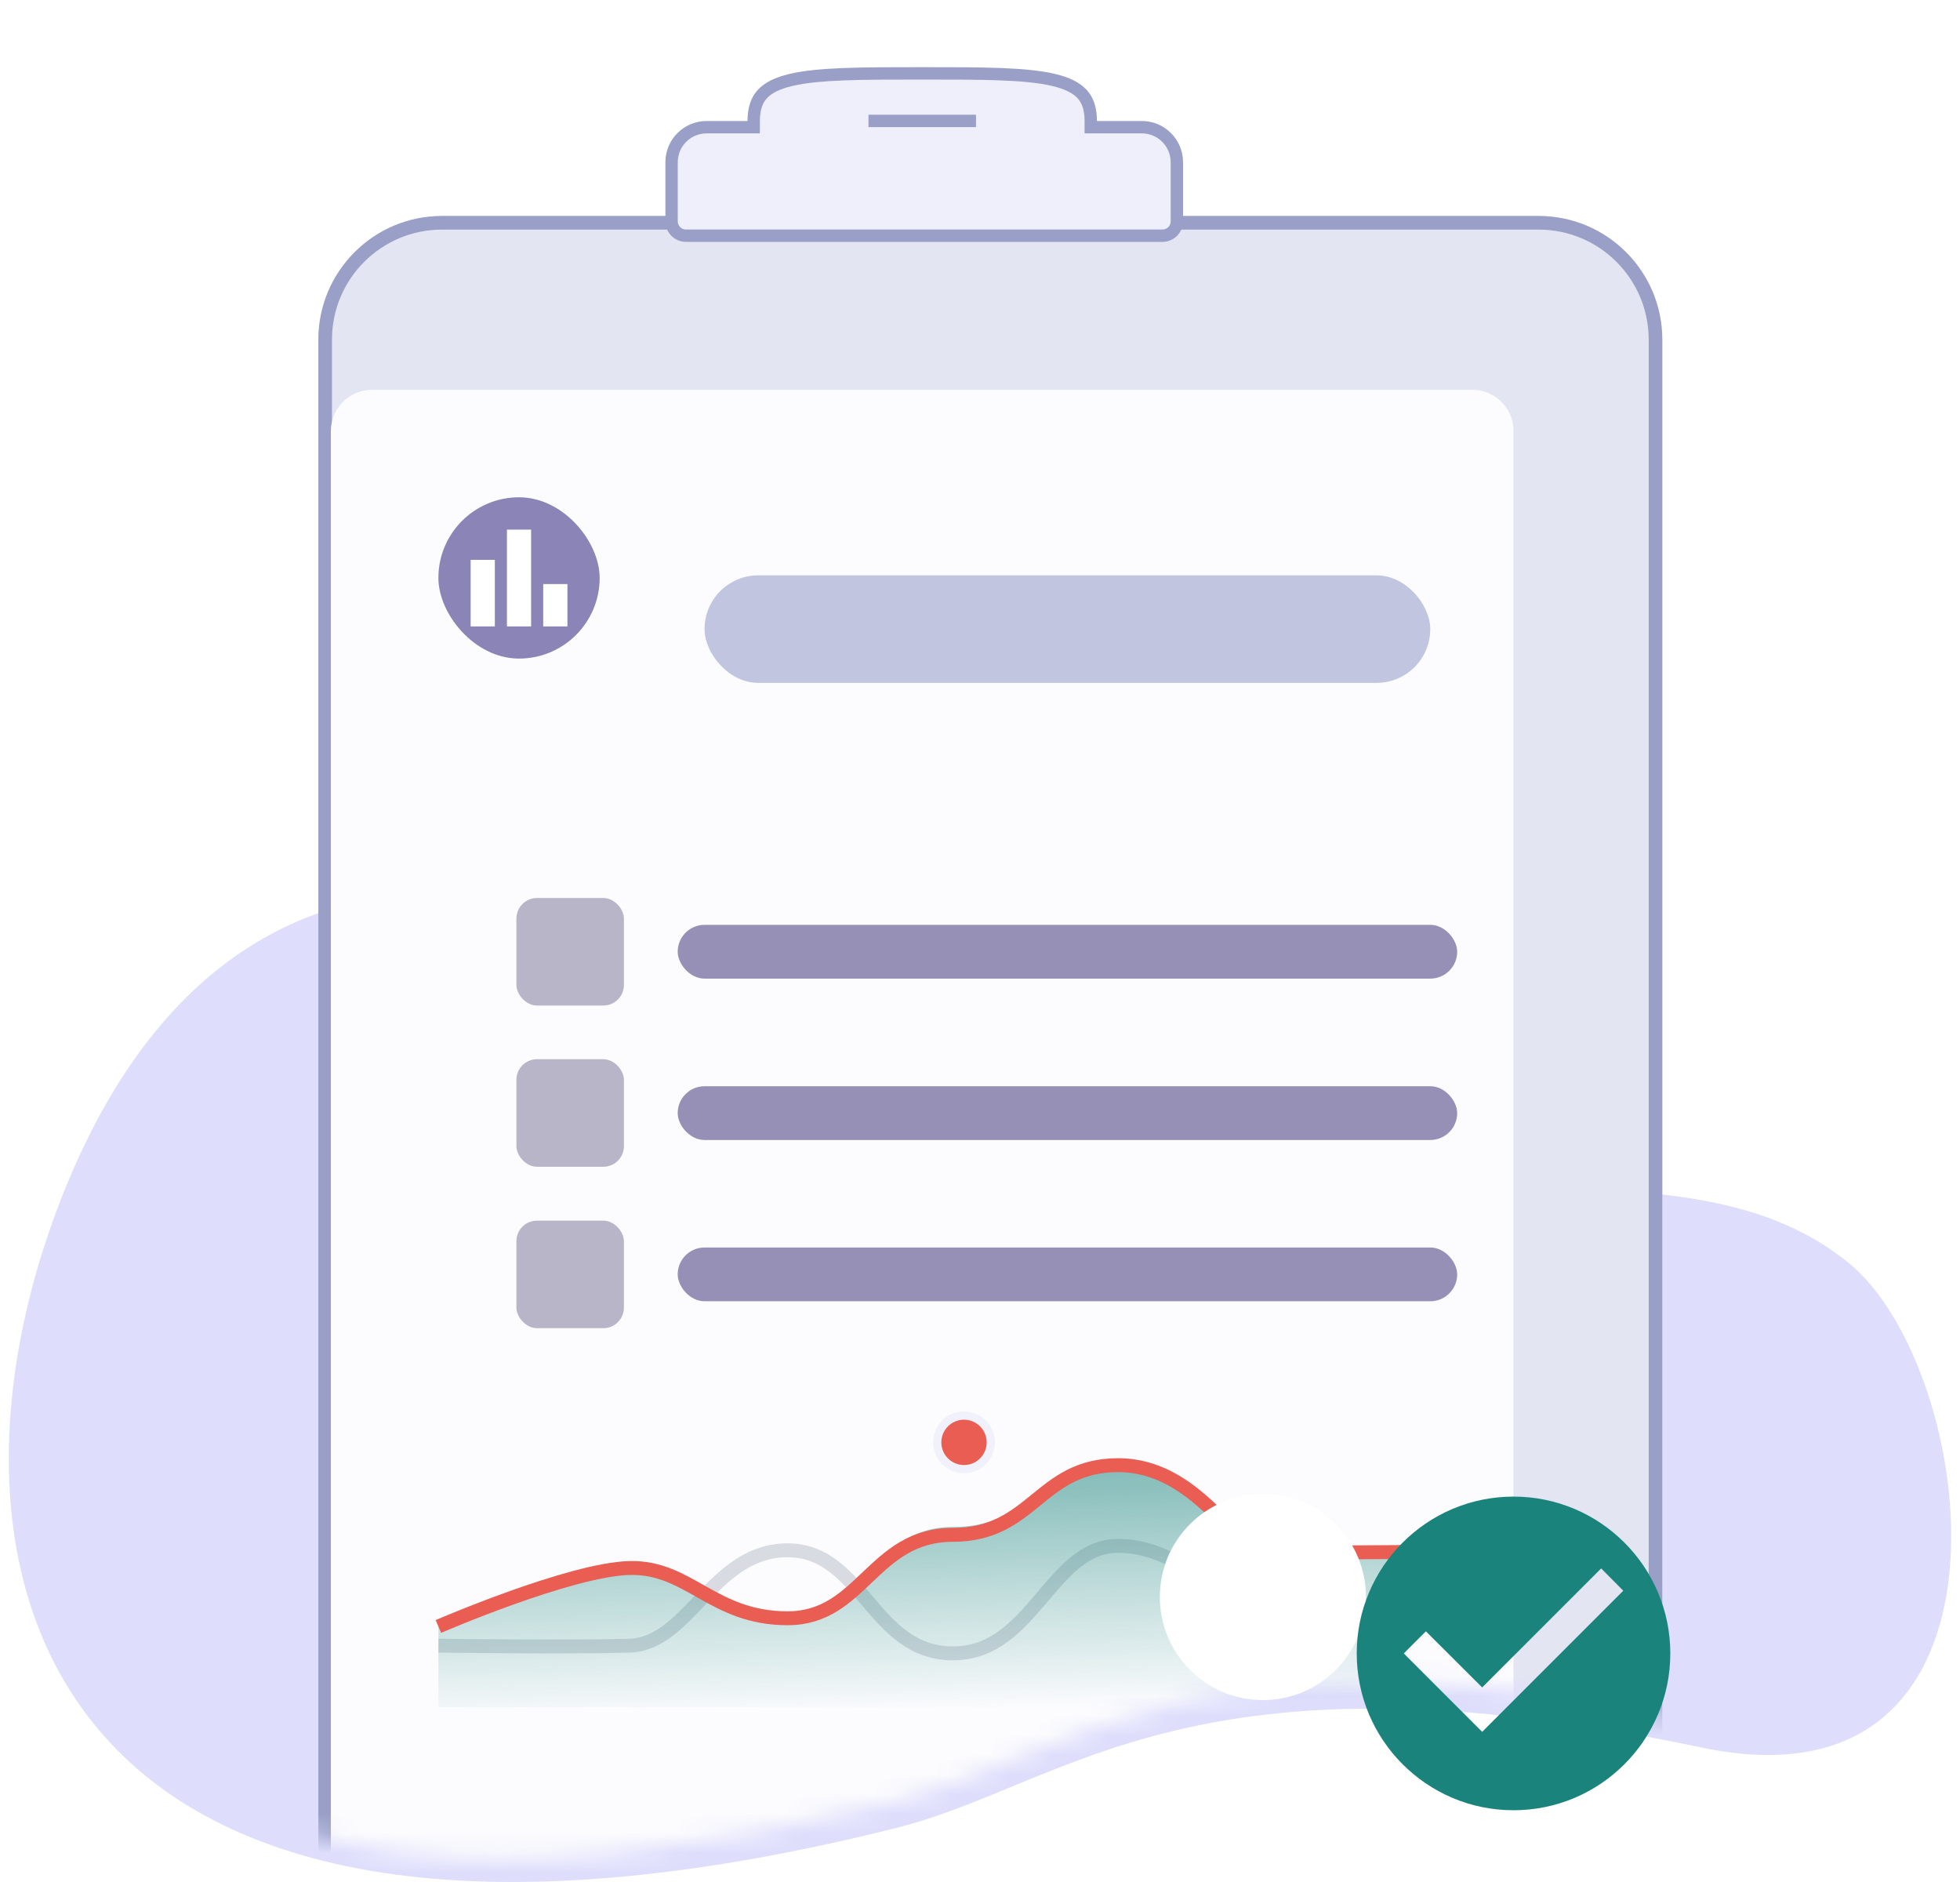 <svg width="100" height="96" viewBox="0 0 100 96" fill="none" xmlns="http://www.w3.org/2000/svg">
    <path d="M3.167 61.026C-4.332 80.021 1.796 104.226 45.68 93.255C54.531 91.042 60.764 83.655 86.82 89.141C103.884 92.733 100.962 69.895 94.363 64.456C85.582 57.218 71.738 64.935 74.478 52.798C66.251 33.599 44.993 52.8 41.565 52.8C37.451 48.684 13.453 34.97 3.167 61.026Z" fill="#DEDEFC"/>
    <mask id="mask0_5650_33995" style="mask-type:alpha" maskUnits="userSpaceOnUse" x="1" y="0" width="97" height="95">
        <path d="M2.405 60.341C0.777 80.697 1.795 102.853 45.68 91.882C54.531 89.669 60.764 82.283 86.82 87.768C86.82 87.768 114.248 99.425 82.707 1.371C66.421 0.557 60.289 0 42.251 0C-2.319 3.428 5.421 22.628 2.405 60.341Z" fill="#1A847C"/>
    </mask>
    <g mask="url(#mask0_5650_33995)">
        <g filter="url(#filter0_d_5650_33995)">
            <path d="M12.768 13.851C12.768 10.366 15.593 7.541 19.078 7.541H75.027C78.512 7.541 81.337 10.366 81.337 13.851V99.97C81.337 103.455 78.511 106.281 75.027 106.281H19.078C15.593 106.281 12.768 103.455 12.768 99.97V13.851Z" fill="#E3E5F2"/>
            <path d="M13.115 13.851C13.115 10.558 15.785 7.889 19.078 7.889H75.027C78.32 7.889 80.989 10.558 80.989 13.851V99.97C80.989 103.263 78.32 105.933 75.027 105.933H19.078C15.785 105.933 13.115 103.263 13.115 99.97V13.851Z" stroke="#999FC6" stroke-width="0.695"/>
        </g>
        <path d="M16.881 21.988C16.881 20.826 17.823 19.885 18.985 19.885H75.119C76.281 19.885 77.222 20.826 77.222 21.988V97.322C77.222 98.483 76.281 99.425 75.119 99.425H18.985C17.823 99.425 16.881 98.483 16.881 97.322V21.988Z" fill="#FCFCFE"/>
        <rect x="34.576" y="55.408" width="39.77" height="2.743" rx="1.371" fill="#302570" fill-opacity="0.5"/>
        <rect x="34.576" y="63.634" width="39.77" height="2.743" rx="1.371" fill="#302570" fill-opacity="0.5"/>
        <rect x="34.576" y="47.176" width="39.77" height="2.743" rx="1.371" fill="#302570" fill-opacity="0.5"/>
        <rect x="26.347" y="54.03" width="5.486" height="5.486" rx="1.052" fill="#B8B5C9"/>
        <rect x="26.347" y="45.806" width="5.486" height="5.486" rx="1.052" fill="#B8B5C9"/>
        <rect x="26.347" y="62.264" width="5.486" height="5.486" rx="1.052" fill="#B8B5C9"/>
        <rect x="35.946" y="29.348" width="37.027" height="5.486" rx="2.743" fill="#C1C5E0"/>
        <rect x="22.367" y="25.366" width="8.228" height="8.228" rx="4.114" fill="#8A84B7"/>
        <path d="M25.247 28.558H24.013V31.953H25.247V28.558Z" fill="white"/>
        <path d="M28.95 29.793H27.715V31.953H28.95V29.793Z" fill="white"/>
        <path d="M27.098 27.016H25.864V31.953H27.098V27.016Z" fill="white"/>
        <path d="M38.139 6.488H38.454V6.173C38.454 5.541 38.611 5.111 38.896 4.799C39.189 4.48 39.655 4.243 40.354 4.078C41.766 3.745 43.948 3.742 47.053 3.742C50.158 3.742 52.34 3.744 53.752 4.077C54.451 4.242 54.916 4.479 55.209 4.798C55.495 5.11 55.651 5.541 55.651 6.173V6.488H55.967H58.257C59.244 6.488 60.044 7.288 60.044 8.276V11.287C60.044 11.693 59.715 12.023 59.308 12.023H35C34.593 12.023 34.264 11.693 34.264 11.287V8.276C34.264 7.288 35.064 6.488 36.052 6.488H38.139Z" fill="#EFEFFC" stroke="#999FC6" stroke-width="0.631"/>
        <path d="M44.31 6.168H49.796" stroke="#999FC6" stroke-width="0.631"/>
    </g>
    <path d="M22.367 83.944C22.367 83.944 29.092 84.035 32.127 83.944C35.163 83.852 36.367 79.079 40.182 79.079C43.997 79.079 44.516 84.337 48.616 84.337C52.715 84.337 53.588 78.852 57.049 78.852C60.511 78.852 63.019 82.364 64.535 82.434C66.051 82.504 71.737 82.434 71.737 82.434" stroke="#D8DBE1" stroke-width="0.709"/>
    <path fill-rule="evenodd" clip-rule="evenodd" d="M22.367 82.966C22.367 82.966 28.932 80.286 31.967 80.223C35.002 80.16 36.38 82.28 40.195 82.28C44.01 82.28 44.516 77.89 48.616 77.89C52.715 77.89 52.78 74.737 56.81 74.737C60.84 74.737 63.364 78.803 64.88 78.852C66.396 78.9 71.737 78.852 71.737 78.852V87.08H22.367V82.966Z" fill="url(#paint0_linear_5650_33995)"/>
    <path d="M22.367 82.966C22.367 82.966 29.092 80.055 32.127 79.983C35.163 79.912 36.367 82.547 40.182 82.547C43.997 82.547 44.516 78.292 48.616 78.292C52.715 78.292 53.019 74.737 57.049 74.737C61.079 74.737 63.019 79.111 64.535 79.165C66.051 79.22 71.737 79.165 71.737 79.165" stroke="#E95D53" stroke-width="0.709"/>
    <circle cx="49.184" cy="73.575" r="1.367" fill="#E95D53" stroke="#F1F1FC" stroke-width="0.421"/>
    <circle cx="64.433" cy="81.463" r="5.258" fill="white"/>
    <path d="M77.22 76.341C72.805 76.341 69.221 79.925 69.221 84.341C69.221 88.756 72.805 92.34 77.22 92.34C81.636 92.34 85.22 88.756 85.22 84.341C85.22 79.925 81.636 76.341 77.22 76.341ZM75.621 88.34L71.621 84.341L72.749 83.213L75.621 86.076L81.692 80.005L82.82 81.141L75.621 88.34Z" fill="#1A847C"/>
    <defs>
        <filter id="filter0_d_5650_33995" x="10.682" y="5.456" width="79.691" height="109.861" filterUnits="userSpaceOnUse" color-interpolation-filters="sRGB">
            <feFlood flood-opacity="0" result="BackgroundImageFix"/>
            <feColorMatrix in="SourceAlpha" type="matrix" values="0 0 0 0 0 0 0 0 0 0 0 0 0 0 0 0 0 0 127 0" result="hardAlpha"/>
            <feOffset dx="3.475" dy="3.475"/>
            <feGaussianBlur stdDeviation="2.78"/>
            <feComposite in2="hardAlpha" operator="out"/>
            <feColorMatrix type="matrix" values="0 0 0 0 0.102 0 0 0 0 0.518 0 0 0 0 0.486 0 0 0 0.05 0"/>
            <feBlend mode="normal" in2="BackgroundImageFix" result="effect1_dropShadow_5650_33995"/>
            <feBlend mode="normal" in="SourceGraphic" in2="effect1_dropShadow_5650_33995" result="shape"/>
        </filter>
        <linearGradient id="paint0_linear_5650_33995" x1="57.631" y1="87.08" x2="57.263" y2="74.743" gradientUnits="userSpaceOnUse">
            <stop stop-color="#1A847C" stop-opacity="0"/>
            <stop offset="1" stop-color="#1A847C" stop-opacity="0.54"/>
        </linearGradient>
    </defs>
</svg>
